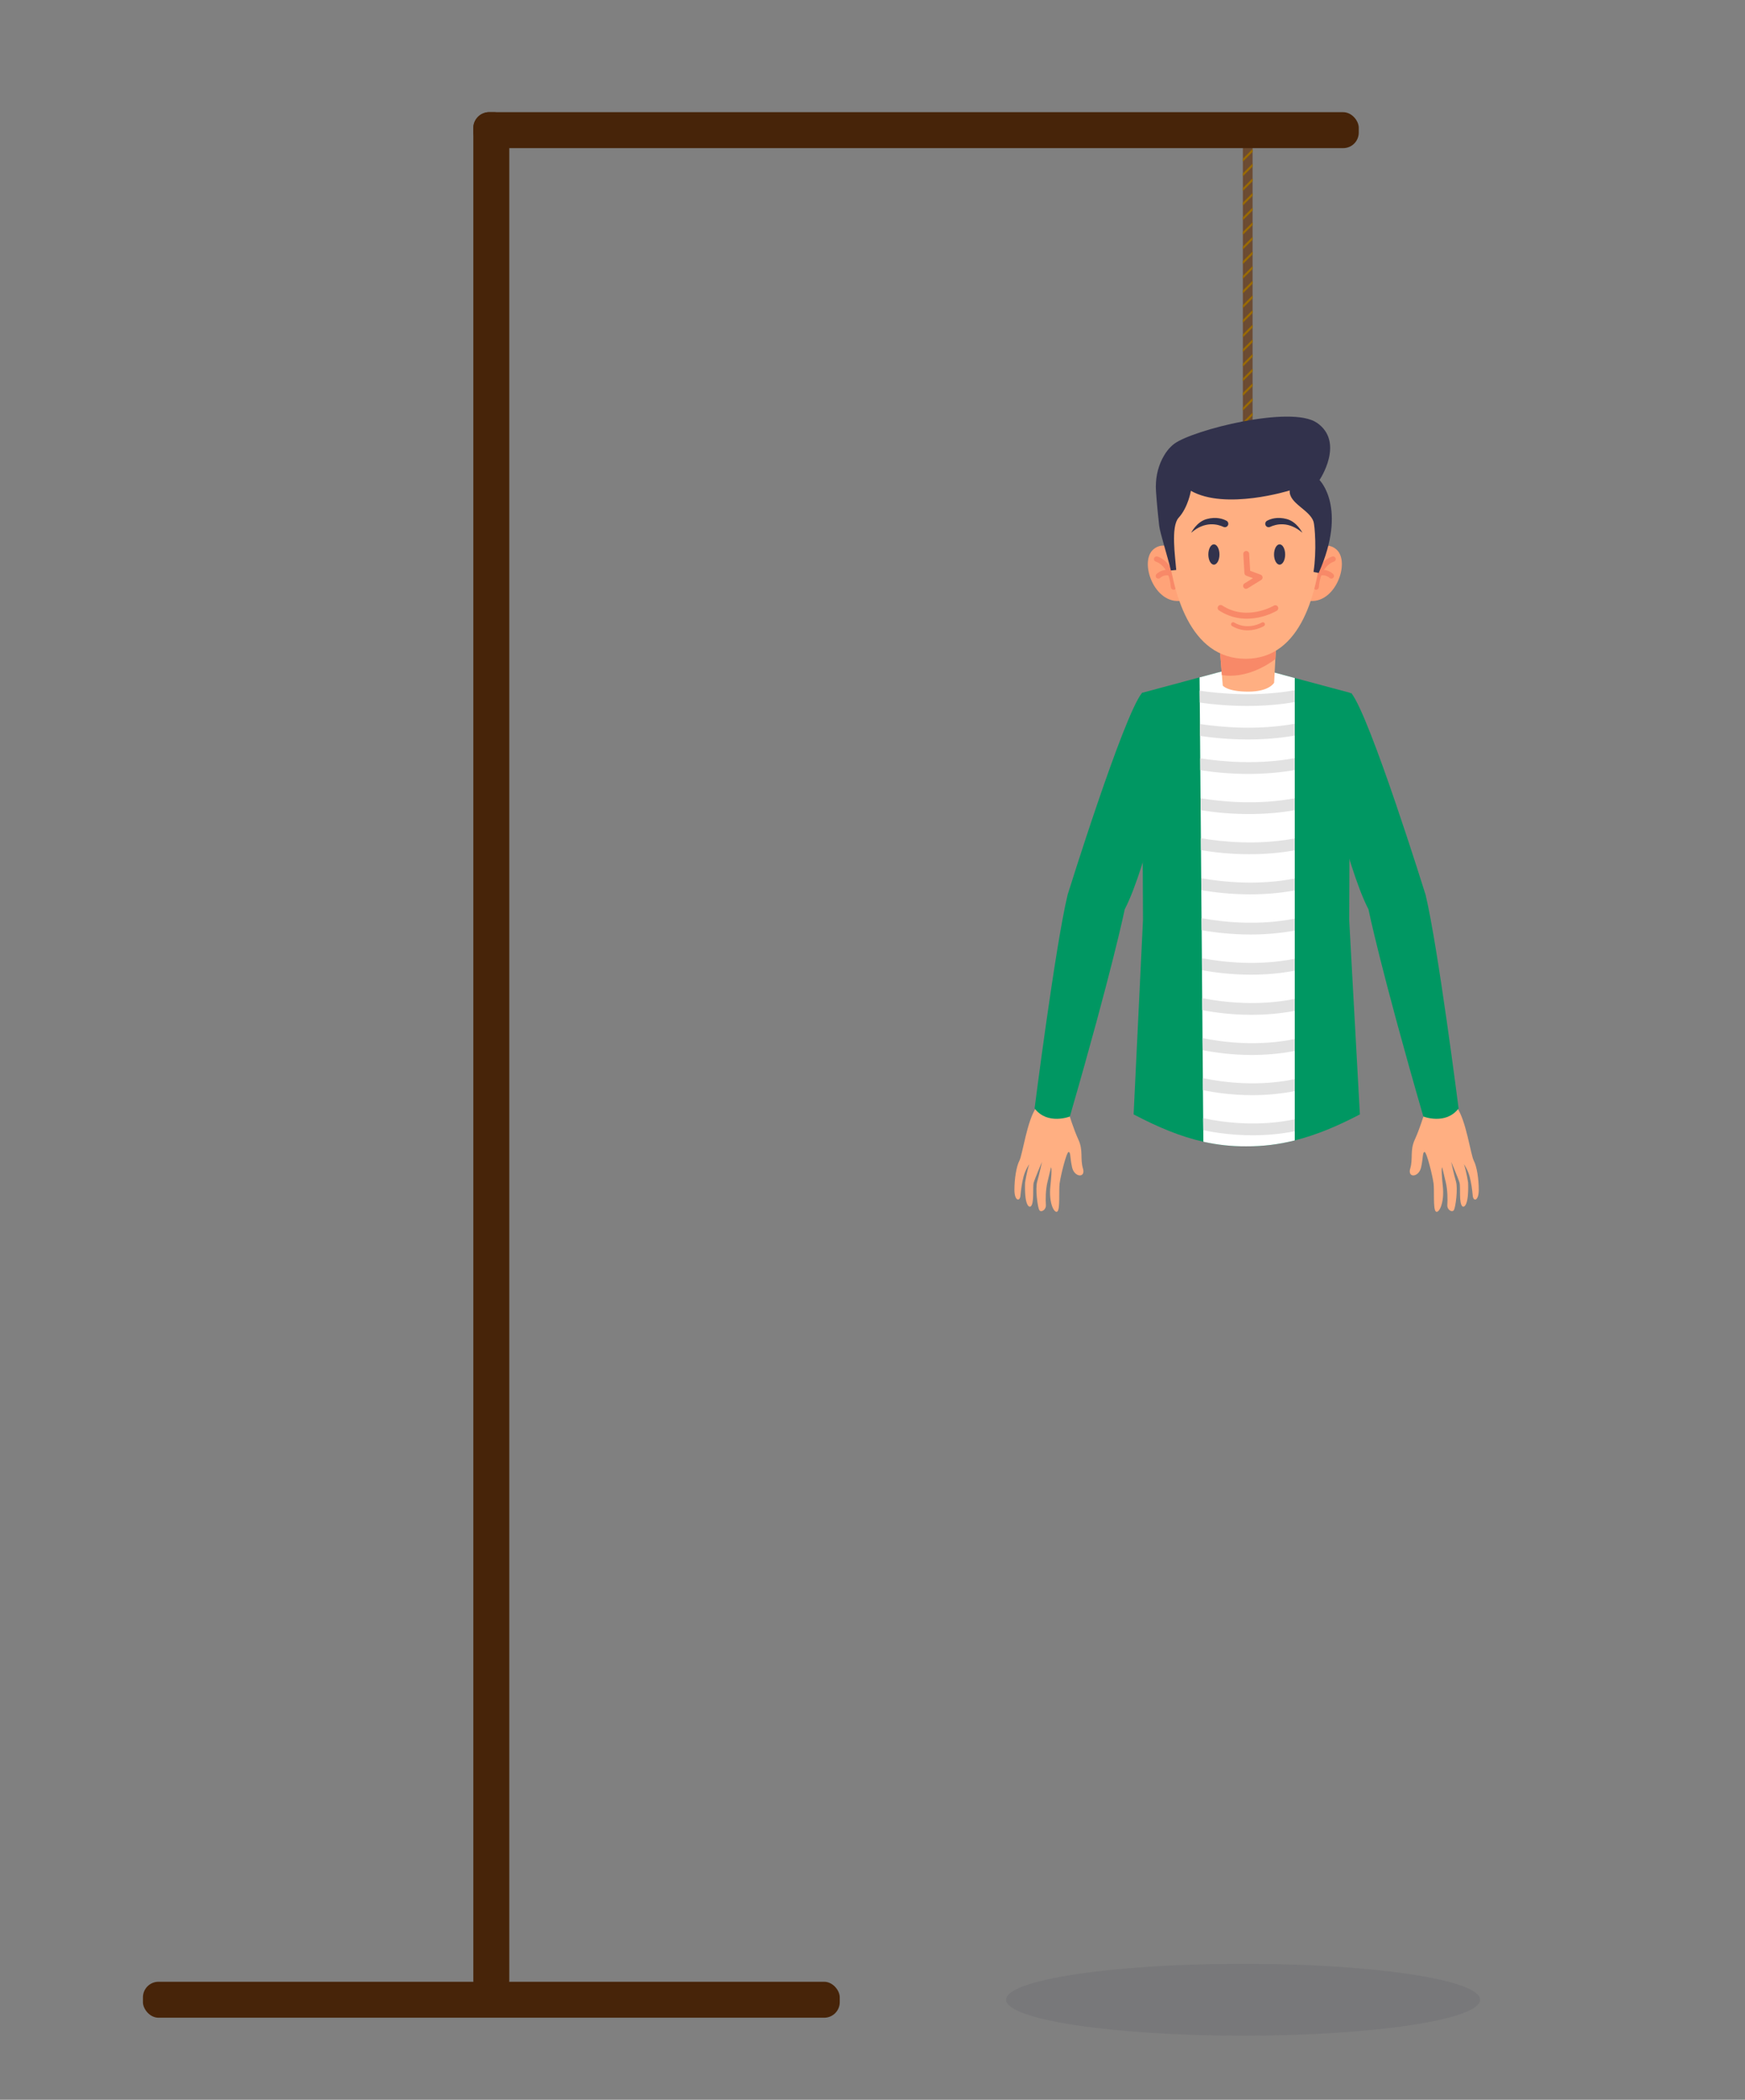 <?xml version="1.0" encoding="UTF-8"?>
<svg id="Calque_8" data-name="Calque 8" xmlns="http://www.w3.org/2000/svg" viewBox="0 0 448.85 540">
  <rect x="0" y="0" width="448.85" height="540" fill="#808080" stroke="none"/>
  <defs>
    <style>
      .cls-1 {
        fill: #472409;
      }

      .cls-2 {
        fill: #fff;
      }

      .cls-3 {
        fill: #f88968;
      }

      .cls-4 {
        fill: #996a00;
      }

      .cls-5 {
        fill: #e2e2e2;
      }

      .cls-6, .cls-7 {
        fill: #32324c;
      }

      .cls-8 {
        fill: #6c4b32;
      }

      .cls-7 {
        opacity: .1;
      }

      .cls-9 {
        fill: #ffaf82;
      }

      .cls-10 {
        fill: #ffa378;
      }

      .cls-11 {
        fill: #009762;
      }
    </style>
  </defs>
  <g>
    <rect class="cls-8" x="319.69" y="34.02" width="2.5" height="133.17"/>
    <polygon class="cls-4" points="322.19 34.55 322.19 35.3 319.69 37.8 319.69 37.05 322.19 34.55"/>
    <polygon class="cls-4" points="322.19 38.31 322.19 39.07 319.69 41.57 319.69 40.81 322.19 38.31"/>
    <polygon class="cls-4" points="322.19 42.08 322.19 42.84 319.69 45.34 319.69 44.58 322.19 42.08"/>
    <polygon class="cls-4" points="322.19 45.85 322.19 46.6 319.69 49.1 319.69 48.35 322.19 45.85"/>
    <polygon class="cls-4" points="322.19 49.61 322.19 50.36 319.69 52.86 319.69 52.11 322.19 49.61"/>
    <polygon class="cls-4" points="322.19 53.38 322.19 54.13 319.69 56.63 319.69 55.88 322.19 53.38"/>
    <polygon class="cls-4" points="322.19 57.15 322.19 57.89 319.69 60.39 319.69 59.65 322.19 57.15"/>
    <polygon class="cls-4" points="322.19 60.91 322.19 61.66 319.69 64.16 319.69 63.41 322.19 60.91"/>
    <polygon class="cls-4" points="322.19 64.67 322.19 65.43 319.69 67.93 319.69 67.17 322.19 64.67"/>
    <polygon class="cls-4" points="322.19 68.44 322.19 69.19 319.69 71.69 319.69 70.94 322.19 68.44"/>
    <polygon class="cls-4" points="322.19 72.2 322.19 72.96 319.69 75.46 319.69 74.7 322.19 72.2"/>
    <polygon class="cls-4" points="322.19 75.97 322.19 76.73 319.69 79.23 319.69 78.47 322.19 75.97"/>
    <polygon class="cls-4" points="322.19 79.74 322.19 80.49 319.69 82.99 319.69 82.24 322.19 79.74"/>
    <polygon class="cls-4" points="322.19 83.5 322.19 84.26 319.69 86.76 319.69 86 322.19 83.5"/>
    <polygon class="cls-4" points="322.19 87.27 322.19 88.03 319.69 90.53 319.69 89.77 322.19 87.27"/>
    <polygon class="cls-4" points="322.19 91.04 322.19 91.79 319.69 94.29 319.69 93.54 322.19 91.04"/>
    <polygon class="cls-4" points="322.19 94.8 322.19 95.55 319.69 98.05 319.69 97.3 322.19 94.8"/>
    <polygon class="cls-4" points="322.19 98.57 322.19 99.32 319.69 101.82 319.69 101.06 322.19 98.57"/>
    <polygon class="cls-4" points="322.19 102.34 322.19 103.09 319.69 105.59 319.69 104.83 322.19 102.34"/>
    <polygon class="cls-4" points="322.19 106.11 322.19 106.85 319.69 109.35 319.69 108.6 322.19 106.11"/>
    <polygon class="cls-4" points="322.19 109.86 322.19 110.62 319.69 113.12 319.69 112.36 322.19 109.86"/>
    <polygon class="cls-4" points="322.19 113.63 322.19 114.39 319.69 116.89 319.69 116.13 322.19 113.63"/>
    <polygon class="cls-4" points="322.19 117.4 322.19 118.15 319.69 120.65 319.69 119.9 322.19 117.4"/>
    <polygon class="cls-4" points="322.19 121.16 322.19 121.92 319.69 124.42 319.69 123.66 322.19 121.16"/>
    <polygon class="cls-4" points="322.19 124.93 322.19 125.69 319.69 128.19 319.69 127.43 322.19 124.93"/>
    <polygon class="cls-4" points="322.19 128.7 322.19 129.45 319.69 131.95 319.69 131.2 322.19 128.7"/>
    <polygon class="cls-4" points="322.19 132.47 322.19 133.21 319.69 135.71 319.69 134.97 322.19 132.47"/>
    <polygon class="cls-4" points="322.19 136.23 322.19 136.98 319.69 139.48 319.69 138.73 322.19 136.23"/>
    <polygon class="cls-4" points="322.19 140 322.19 140.75 319.69 143.25 319.69 142.5 322.19 140"/>
    <polygon class="cls-4" points="322.19 143.76 322.19 144.51 319.69 147.01 319.69 146.26 322.19 143.76"/>
    <polygon class="cls-4" points="322.19 147.52 322.19 148.28 319.69 150.78 319.69 150.02 322.19 147.52"/>
    <polygon class="cls-4" points="322.19 151.29 322.19 152.05 319.69 154.55 319.69 153.79 322.19 151.29"/>
    <polygon class="cls-4" points="322.19 155.06 322.19 155.81 319.69 158.31 319.69 157.56 322.19 155.06"/>
    <polygon class="cls-4" points="322.19 158.82 322.19 159.58 319.69 162.08 319.69 161.32 322.19 158.82"/>
    <polygon class="cls-4" points="322.19 162.59 322.19 163.35 319.69 165.85 319.69 165.09 322.19 162.59"/>
    <polygon class="cls-4" points="322.19 166.36 322.19 167.11 322.11 167.19 321.36 167.19 322.19 166.36"/>
  </g>
  <g>
    <ellipse class="cls-7" cx="319.76" cy="514.27" rx="60.97" ry="9.25"/>
    <g>
      <g>
        <path class="cls-11" d="m349.79,286.59c-5.86,3.07-11.3,5.33-16.75,6.69-4.1,1.03-8.21,1.55-12.52,1.52-3.81.03-7.42-.38-10.99-1.18-5.83-1.31-11.57-3.69-17.94-7.03l2.41-50.04-.26-58.37,14.82-3.98,4.46-1.19c2.46-.66,4.98-.98,7.5-1,2.52.02,5.04.34,7.5,1l5.02,1.35,14.26,3.82-.26,58.37,2.75,50.04Z"/>
        <g>
          <path class="cls-2" d="m333.04,174.36v118.92c-4.1,1.03-8.21,1.55-12.52,1.52-3.81.03-7.42-.38-10.99-1.18l-.02-2.96-.03-3.1-.06-7.2-.02-3.1-.06-7.19-.03-3.1-.05-7.19-.03-3.09-.06-7.19-.02-3.08-.06-7.2-.03-3.09-.06-7.2-.02-3.08-.06-7.21-.02-3.07-.06-7.22-.03-3.06-.06-7.22-.02-3.06-.06-7.21-.02-3.06-.06-7.23-.03-3.05v-.26l4.46-1.19c2.46-.66,4.98-.98,7.5-1,2.52.02,5.04.34,7.5,1l4.97,1.34h.05Z"/>
          <g>
            <path class="cls-5" d="m333.04,177.53v3.02c-4.27.74-8.44,1-12.27,1-4.74,0-8.96-.41-12.18-.87l-.03-3.05c5.67.82,14.9,1.57,24.43-.11h.05Z"/>
            <path class="cls-5" d="m333.04,186.13v3.04c-4.21.73-8.32,1-12.09,1-4.78,0-9.04-.43-12.28-.91l-.02-3.06c5.68.85,14.88,1.63,24.39-.07Z"/>
            <path class="cls-5" d="m333.04,194.97v3.06c-4.15.73-8.2,1-11.92,1-4.81,0-9.09-.45-12.37-.96l-.02-3.06c5.67.89,14.82,1.71,24.31-.04Z"/>
            <path class="cls-5" d="m333.04,205.29v3.06c-4.1.73-8.09,1-11.77,1-4.83,0-9.13-.47-12.43-1l-.03-3.06c5.67.92,14.77,1.77,24.23,0Z"/>
            <path class="cls-5" d="m333.04,215.62v3.05c-4.04.73-7.98,1.01-11.63,1.01-4.86,0-9.18-.49-12.49-1.04l-.02-3.07c5.66.96,14.7,1.83,24.14.05Z"/>
            <path class="cls-5" d="m333.04,225.93v3.06c-4,.74-7.89,1.01-11.49,1.01-4.88,0-9.22-.51-12.55-1.07l-.02-3.08c5.65,1,14.65,1.9,24.06.08Z"/>
            <path class="cls-5" d="m333.04,236.25v3.06c-3.95.74-7.81,1.02-11.37,1.02-4.88,0-9.23-.52-12.58-1.11l-.03-3.09c5.65,1.03,14.59,1.96,23.98.12Z"/>
            <path class="cls-5" d="m333.04,246.57v3.06c-3.92.75-7.73,1.03-11.25,1.03-4.9,0-9.25-.54-12.62-1.16l-.02-3.08c5.64,1.06,14.53,2.01,23.89.15Z"/>
            <path class="cls-5" d="m333.04,256.89v3.07c-3.88.74-7.65,1.02-11.15,1.02-4.9,0-9.25-.56-12.63-1.2l-.03-3.09c5.63,1.11,14.48,2.08,23.81.2Z"/>
            <path class="cls-5" d="m333.04,267.21v3.06c-3.85.75-7.58,1.04-11.05,1.04-4.9,0-9.26-.58-12.65-1.24l-.03-3.1c5.63,1.14,14.42,2.14,23.73.24Z"/>
            <path class="cls-5" d="m333.04,277.52v3.08c-3.82.75-7.52,1.04-10.95,1.04-4.91,0-9.27-.59-12.67-1.28l-.02-3.1c5.62,1.17,14.36,2.19,23.64.26Z"/>
            <path class="cls-5" d="m333.04,287.84v3.08c-3.79.75-7.45,1.04-10.86,1.04-4.9,0-9.26-.6-12.67-1.3l-.03-3.1c5.61,1.19,14.31,2.23,23.56.28Z"/>
          </g>
        </g>
      </g>
      <g>
        <path class="cls-9" d="m274.98,286.54s1.15,3.81,2.42,6.57c1.27,2.76.4,4.9,1.16,7.4.76,2.5-2.22,2.31-2.8-.31-.58-2.62-.33-3.86-.88-3.94-.55-.09-2.11,6.3-2.33,8.13-.22,1.83.15,6.42-.54,7.14-.69.71-2.34-1.87-1.82-6.64.52-4.78.14-4.67.14-4.67,0,0-.45,1.85-.92,3.85-.47,1.99-.48,4.42-.39,5.79.09,1.36-1.3,2.04-1.71,1.31-.41-.73-1.06-5.48-.51-7.34.55-1.86,1.22-5.04,1.22-5.04,0,0-1.83,4.27-2.14,5.38-.31,1.1.21,5.31-.75,6.08-.4.32-1.67-.11-1.46-6.1,0,0,.44-2.93,1.07-4.74,0,0-.98,1.35-1.46,3.17-.42,1.6-.65,3.28-.8,4.9-.14,1.62-1.54,1.41-1.55-1.45,0-2.86.48-6.01,1.28-7.54.8-1.52,1.98-10.43,4.36-13.69l8.39,1.77Z"/>
        <path class="cls-11" d="m301.9,191.16s-6.85,31.7-12.59,42.67c0,0-3.15,15.43-14.12,53.3,0,0-5.73,2.28-9.07-2.07,0,0,5.3-41.63,8.49-54.94,0,0,14.32-45.99,19.13-51.92,0,0,7.4,3,8.15,12.97Z"/>
      </g>
      <g>
        <path class="cls-9" d="m366.32,286.54s-1.15,3.81-2.42,6.57c-1.27,2.76-.4,4.9-1.16,7.4-.76,2.5,2.22,2.31,2.8-.31.58-2.62.33-3.86.88-3.94.55-.09,2.11,6.3,2.33,8.13.22,1.83-.15,6.42.54,7.14.69.71,2.34-1.87,1.82-6.64-.52-4.78-.14-4.67-.14-4.67,0,0,.45,1.85.92,3.85.47,1.99.48,4.42.39,5.79-.09,1.36,1.3,2.04,1.71,1.31.41-.73,1.06-5.48.51-7.34-.55-1.86-1.22-5.04-1.22-5.04,0,0,1.83,4.27,2.14,5.38.31,1.1-.21,5.31.75,6.08.4.32,1.67-.11,1.46-6.1,0,0-.44-2.93-1.07-4.74,0,0,.98,1.35,1.46,3.17.42,1.6.65,3.28.8,4.9.14,1.62,1.54,1.41,1.55-1.45,0-2.86-.48-6.01-1.28-7.54-.8-1.52-1.98-10.43-4.36-13.69l-8.39,1.77Z"/>
        <path class="cls-11" d="m339.4,191.16s6.85,31.7,12.59,42.67c0,0,3.15,15.43,14.12,53.3,0,0,5.73,2.28,9.07-2.07,0,0-5.3-41.63-8.49-54.94,0,0-14.32-45.99-19.13-51.92,0,0-7.4,3-8.15,12.97Z"/>
      </g>
      <g>
        <g>
          <path class="cls-9" d="m328.31,164.66l-.26,4.85-.32,6.07s-1.21,2.29-6.65,2.29-6.56-1.56-6.56-1.56l-.22-2.69-.73-8.95h14.74Z"/>
          <path class="cls-3" d="m328.31,164.66l-.26,4.85c-2.27,1.7-7.65,5.04-13.75,4.1l-.73-8.95h14.74Z"/>
        </g>
        <g>
          <path class="cls-10" d="m304.27,142.62s-4.17-4.08-7.5-1.42c-3.93,3.15.18,14.47,7.16,13.27l.34-11.85Z"/>
          <g>
            <path class="cls-3" d="m301.83,151.65c-.35-.01-.63-.28-.66-.63-.45-5.57-3.71-6.54-3.85-6.58-.37-.1-.58-.48-.48-.84.1-.37.47-.59.84-.49.18.05,4.34,1.2,4.87,7.8.03.38-.25.71-.63.74-.03,0-.05,0-.08,0Z"/>
            <path class="cls-3" d="m297.93,148.81c-.16,0-.32-.07-.45-.19-.28-.26-.29-.7-.02-.98.06-.06,1.48-1.52,3.72-.94.37.09.59.47.5.84-.09.37-.47.59-.84.5-1.48-.38-2.37.54-2.38.55-.14.15-.33.22-.52.21Z"/>
          </g>
        </g>
        <g>
          <path class="cls-10" d="m336.13,142.62s4.17-4.08,7.5-1.42c3.93,3.15-.18,14.47-7.16,13.27l-.34-11.85Z"/>
          <g>
            <path class="cls-3" d="m338.57,151.65c.35-.01.63-.28.66-.63.45-5.57,3.71-6.54,3.85-6.58.37-.1.58-.48.48-.84-.1-.37-.47-.59-.84-.49-.18.05-4.34,1.2-4.87,7.8-.03.38.25.71.63.74.03,0,.05,0,.08,0Z"/>
            <path class="cls-3" d="m342.47,148.81c.16,0,.32-.07.45-.19.28-.26.29-.7.02-.98-.06-.06-1.48-1.52-3.72-.94-.37.09-.59.47-.5.84.09.37.47.59.84.5,1.48-.38,2.37.54,2.38.55.14.15.33.22.52.21Z"/>
          </g>
        </g>
        <path class="cls-9" d="m320.41,169.42c-14.41,0-18.86-17.11-20.18-29.64-1.22-11.55,7.75-21.73,19.36-21.87.15,0,.31,0,.47,0,.19,0,.39,0,.58,0,11.47.15,20.41,10.06,19.42,21.49-1.1,12.69-5.24,30.02-19.64,30.02Z"/>
        <path class="cls-6" d="m338.7,108.7c7.31,5,.7,14.75.7,14.75,0,0,7.28,7.12-.21,23.9l-1.33-.27c.85-5.37.34-11.91,0-12.94-1.01-3.07-6.39-4.7-6.12-8.01,0,0-16.49,5.16-25.42.09,0,0-.7,4.25-3.15,6.93-2.05,2.24-.88,10.05-.62,13.43l-1.37.13c-.81-3.44-2.79-9.64-3.01-11.46-.13-1.15-.62-5.71-.83-8.98-.18-2.86.33-5.74,1.62-8.29.72-1.41,1.71-2.83,3.08-3.85,4.79-3.57,30.03-9.95,36.66-5.42Z"/>
        <path class="cls-6" d="m313.67,142.6c0,1.44-.64,2.61-1.43,2.61-.79,0-1.43-1.17-1.43-2.61,0-1.44.64-2.61,1.43-2.61.79,0,1.43,1.17,1.43,2.61Z"/>
        <path class="cls-6" d="m306.39,137.02s1.38-2.83,4.02-3.54c2.45-.66,4.2-.03,5.08.45.38.21.55.67.4,1.08h0c-.18.48-.73.71-1.2.49-1.48-.69-4.75-1.58-8.3,1.52Z"/>
        <path class="cls-6" d="m327.71,142.6c0,1.44.64,2.61,1.43,2.61.79,0,1.43-1.17,1.43-2.61,0-1.44-.64-2.61-1.43-2.61-.79,0-1.43,1.17-1.43,2.61Z"/>
        <path class="cls-6" d="m335,137.02s-1.38-2.83-4.02-3.54c-2.45-.66-4.2-.03-5.08.45-.38.21-.55.67-.4,1.08h0c.18.48.73.71,1.2.49,1.48-.69,4.75-1.58,8.3,1.52Z"/>
        <path class="cls-3" d="m320.44,151.44c-.23-.02-.44-.15-.57-.36-.22-.36-.11-.83.25-1.05l2.17-1.34-1.7-.63c-.28-.1-.48-.37-.5-.67l-.29-4.89c-.02-.42.29-.78.71-.8.42-.03.78.29.8.71l.26,4.39,2.7.99c.27.1.46.35.49.64.03.29-.11.57-.36.72l-3.5,2.16c-.15.09-.31.13-.47.11Z"/>
        <path class="cls-3" d="m323.65,158.81c-2.81.56-6.5.53-10.1-1.83-.35-.23-.45-.7-.22-1.05.23-.35.7-.45,1.05-.22,6.31,4.14,13.2.09,13.27.05.36-.22.82-.1,1.04.26.21.36.1.82-.26,1.04-.15.09-2.05,1.21-4.78,1.75Z"/>
        <path class="cls-3" d="m321.08,162.1c-1.26.03-2.71-.23-4.18-1.1-.25-.15-.33-.48-.18-.73.15-.25.48-.33.73-.18,3.53,2.1,6.97.1,7.11.01.25-.15.58-.07.73.18s.07.58-.18.73c-.11.06-1.76,1.04-4.02,1.09Z"/>
      </g>
    </g>
  </g>
  <rect class="cls-1" x="36.77" y="509.65" width="179.23" height="9.25" rx="4" ry="4"/>
  <rect class="cls-1" x="121.76" y="28.85" width="227.74" height="9.25" rx="4" ry="4"/>
  <rect class="cls-1" x="-115.82" y="266.43" width="484.42" height="9.25" rx="4" ry="4" transform="translate(-144.68 397.44) rotate(-90)"/>
</svg>